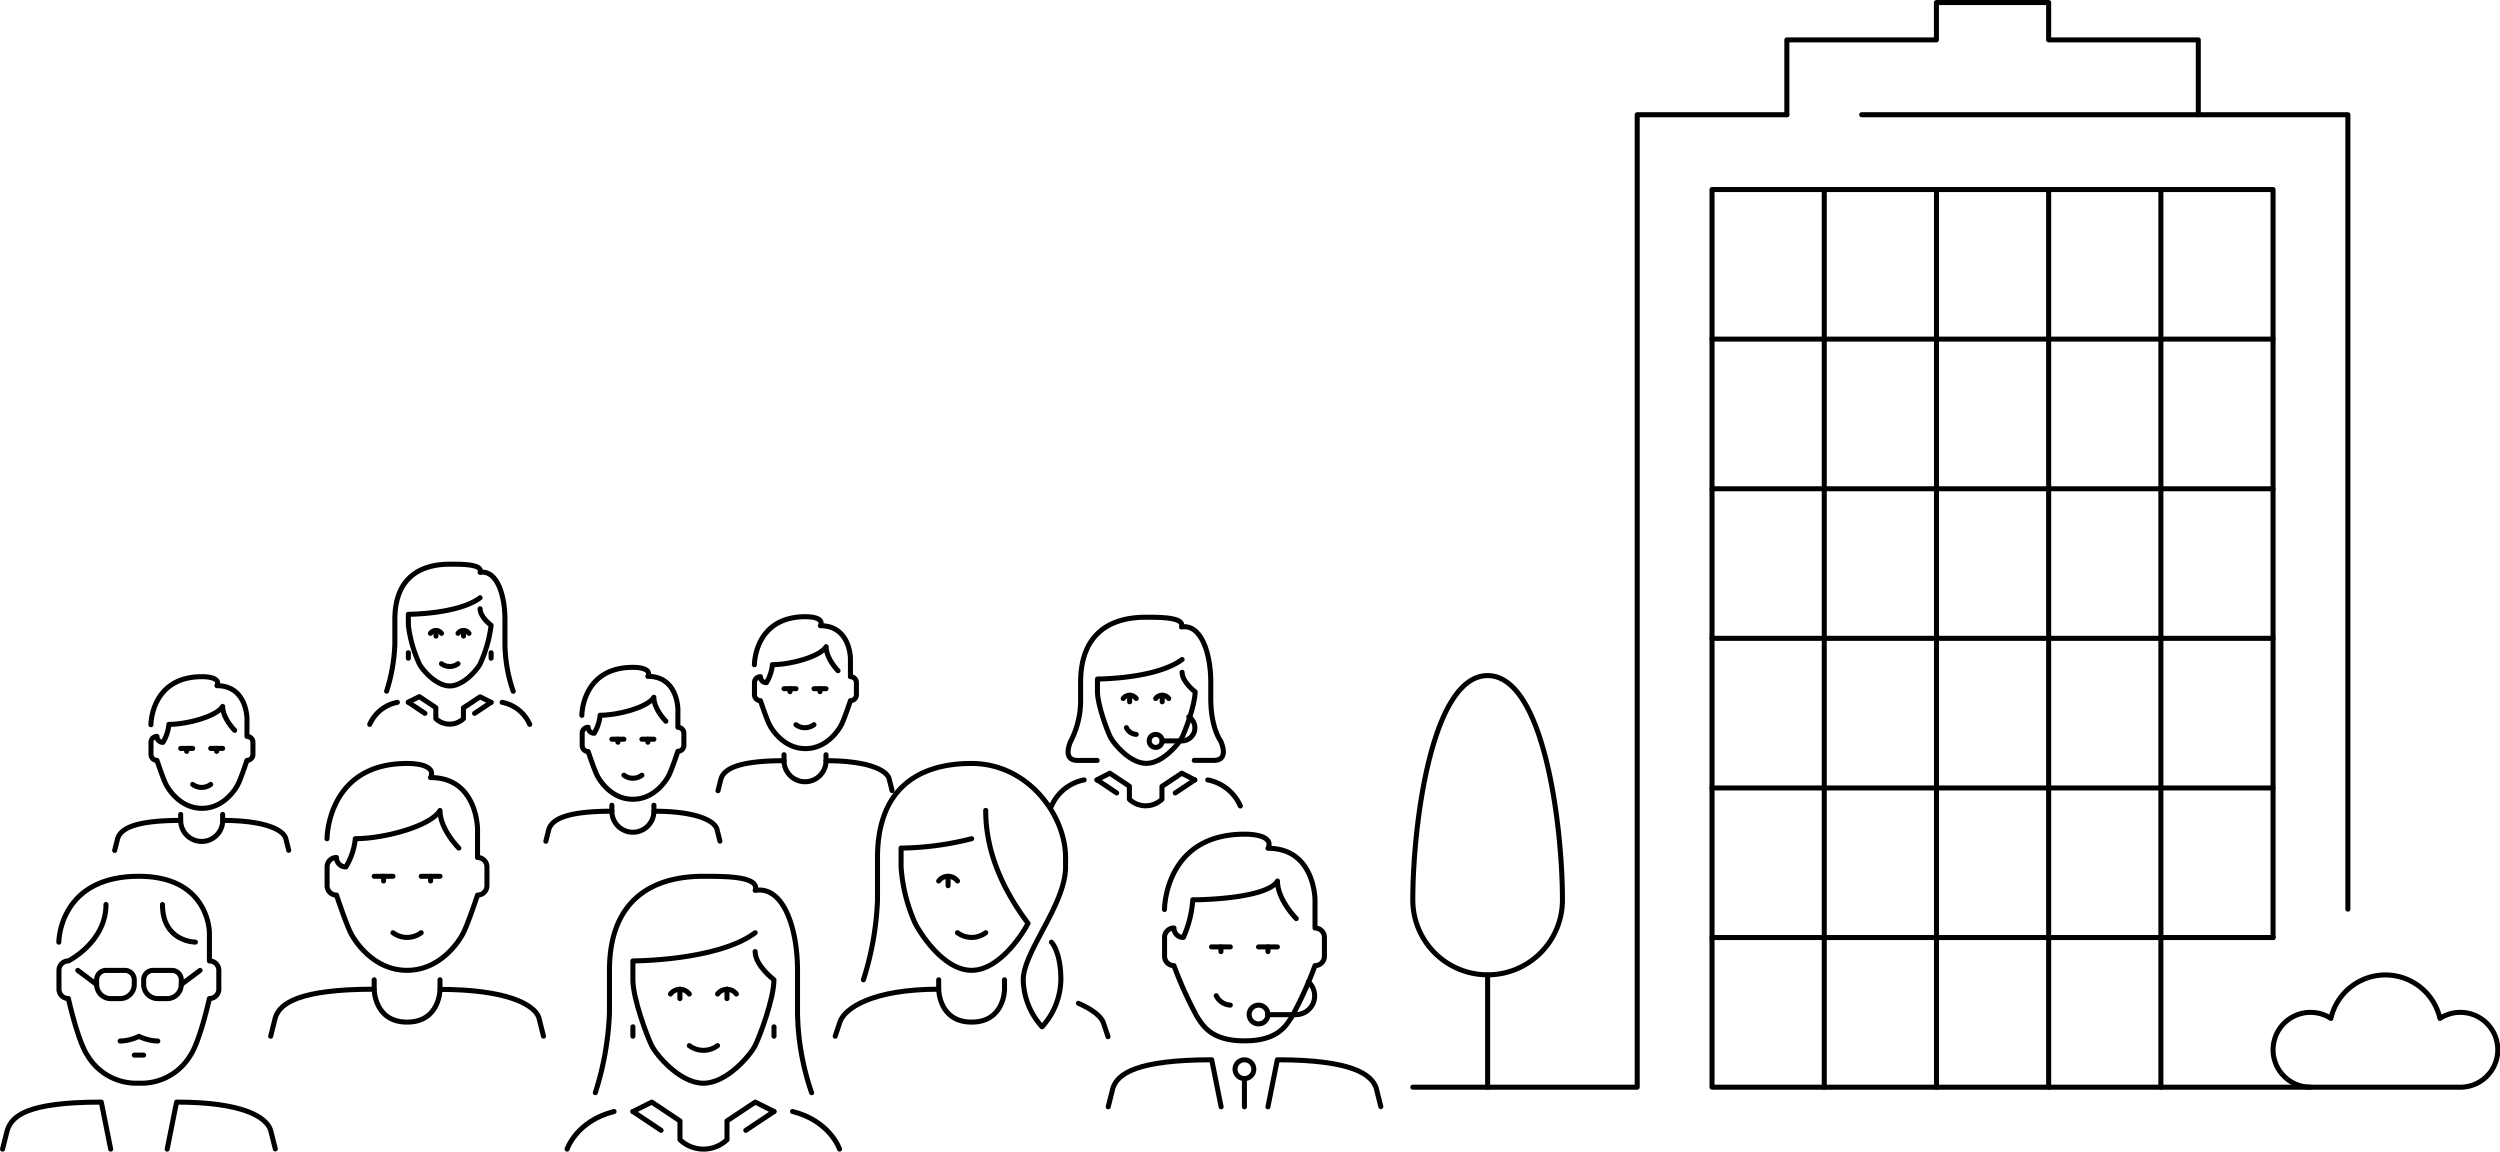 <svg xmlns="http://www.w3.org/2000/svg" viewBox="0 0 372.22 171.47"><defs><style>.cls-1{fill:none;stroke:#000;stroke-linecap:round;stroke-linejoin:round;stroke-width:0.75px;}</style></defs><title>Asset 14</title><g id="Layer_2" data-name="Layer 2"><g id="benefits"><polyline class="cls-1" points="277.18 17.08 349.57 17.08 349.57 135.36"/><polyline class="cls-1" points="210.35 161.87 243.76 161.87 243.76 17.08 266.04 17.08"/><polyline class="cls-1" points="338.43 139.59 338.43 28.22 254.9 28.22 254.9 161.87 344 161.87"/><line class="cls-1" x1="271.61" y1="28.22" x2="271.61" y2="161.87"/><line class="cls-1" x1="288.32" y1="28.22" x2="288.32" y2="161.87"/><line class="cls-1" x1="305.02" y1="28.22" x2="305.02" y2="161.87"/><line class="cls-1" x1="321.73" y1="28.22" x2="321.73" y2="161.87"/><line class="cls-1" x1="254.9" y1="50.49" x2="338.43" y2="50.49"/><line class="cls-1" x1="254.9" y1="72.77" x2="338.43" y2="72.77"/><line class="cls-1" x1="254.9" y1="95.04" x2="338.43" y2="95.04"/><line class="cls-1" x1="254.9" y1="117.32" x2="338.43" y2="117.32"/><line class="cls-1" x1="254.9" y1="139.59" x2="338.43" y2="139.59"/><polyline class="cls-1" points="327.3 17.08 327.3 5.94 305.02 5.94 305.02 0.38 288.31 0.38 288.31 5.94 266.04 5.94 266.04 17.08"/><path class="cls-1" d="M366.28,150.73a5.54,5.54,0,0,0-3,.9,8.33,8.33,0,0,0-16.24,0,5.57,5.57,0,1,0-3,10.24h22.28a5.57,5.57,0,1,0,0-11.14Z"/><path class="cls-1" d="M232.63,134c0-11.14-2.78-33.41-11.14-33.41S210.35,122.89,210.35,134a11.14,11.14,0,1,0,22.28,0Z"/><line class="cls-1" x1="221.49" y1="145.16" x2="221.49" y2="161.87"/><path class="cls-1" d="M163.35,113.22h-2.91c-2.42,0-1-2.91-1-2.91a13.15,13.15,0,0,0,1.45-6.3v-2.42c0-6.78,3.88-9.69,9.69-9.69,2.29,0,5.81,0,5.33,1.45,2.91-.48,4.36,3.88,4.36,8.24V104c0,4.36,1.45,6.3,1.45,6.3s1.45,2.91-1,2.91h-2.91"/><path class="cls-1" d="M177,106.73a1.94,1.94,0,0,1-1,3.58H173"/><circle class="cls-1" cx="172.07" cy="110.31" r="0.97"/><path class="cls-1" d="M169.16,109.34h0a1.72,1.72,0,0,1-1.45-1"/><path class="cls-1" d="M172.07,104a1.21,1.21,0,0,1,1.94,0"/><line class="cls-1" x1="173.04" y1="104.49" x2="173.04" y2="103.52"/><path class="cls-1" d="M167.23,104a1.21,1.21,0,0,1,1.94,0"/><line class="cls-1" x1="168.19" y1="104.49" x2="168.19" y2="103.52"/><path class="cls-1" d="M161.41,116.12a6.68,6.68,0,0,0-4.85,3.88"/><path class="cls-1" d="M179.82,116.12a6.68,6.68,0,0,1,4.85,3.88"/><path class="cls-1" d="M177.89,116.12l-1.94-1L173,117.09V119a3.51,3.51,0,0,1-4.85,0v-1.94l-2.91-1.94-1.94,1"/><line class="cls-1" x1="163.35" y1="116.12" x2="166.26" y2="118.06"/><line class="cls-1" x1="177.89" y1="116.12" x2="174.98" y2="118.06"/><path class="cls-1" d="M176,98.19c-3.88,2.91-12.6,2.91-12.6,2.91V103c0,1.94,1.45,5.81,1.94,6.78s2.91,3.88,5.33,3.88,4.85-2.91,5.33-3.88,1.94-4.85,1.94-6.78c0,0-1.94-1.45-1.94-2.91"/><path class="cls-1" d="M188.78,164.79l1.4-7c11.21,0,14,2.2,14.71,4.17l.7,2.8"/><path class="cls-1" d="M165,164.79l.7-2.8c.7-2.1,3.5-4.2,14.71-4.2l1.4,7"/><line class="cls-1" x1="180.38" y1="140.98" x2="183.18" y2="140.98"/><line class="cls-1" x1="181.78" y1="141.68" x2="181.78" y2="140.98"/><line class="cls-1" x1="187.38" y1="140.98" x2="190.19" y2="140.98"/><line class="cls-1" x1="188.78" y1="141.68" x2="188.78" y2="140.98"/><circle class="cls-1" cx="185.28" cy="159.19" r="1.4"/><line class="cls-1" x1="185.28" y1="164.79" x2="185.28" y2="160.59"/><path class="cls-1" d="M194.81,146.19a2.8,2.8,0,0,1-1.87,4.88h-4.2"/><circle class="cls-1" cx="187.38" cy="151.05" r="1.4"/><path class="cls-1" d="M183.18,149.65h0a2.49,2.49,0,0,1-2.1-1.4"/><path class="cls-1" d="M193,136.77s-2.8-2.8-2.8-5.6c-1.43,2.38-9.81,2.8-12.61,2.8a16.48,16.48,0,0,1-1.4,5.6,1.37,1.37,0,0,1-1.4-1.4,1.4,1.4,0,0,0-1.4,1.4v2.8a1.4,1.4,0,0,0,1.4,1.4,56.05,56.05,0,0,0,3.5,7.7c.87,1.3,2.1,3.5,7,3.5s6.14-2.2,7-3.5a56.05,56.05,0,0,0,3.5-7.7,1.4,1.4,0,0,0,1.4-1.4v-2.8a1.4,1.4,0,0,0-1.4-1.4V134s0-7.7-7-7.7c.7-1.4-1-2.1-3.5-2.1-11.91,0-11.91,11.21-11.91,11.21"/><path class="cls-1" d="M15.78,134.67c0,5.6-5.6,8.4-5.6,8.4a1.4,1.4,0,0,0-1.4,1.4v2.8a1.4,1.4,0,0,0,1.4,1.4s1.4,6.3,2.8,8.4a8.48,8.48,0,0,0,7.7,4.2,8.48,8.48,0,0,0,7.7-4.2c1.4-2.1,2.8-8.4,2.8-8.4a1.4,1.4,0,0,0,1.4-1.4v-2.8a1.4,1.4,0,0,0-1.4-1.4v-4.2s0-8.4-10.51-8.4c-11.91,0-11.91,9.81-11.91,9.81"/><path class="cls-1" d="M24.19,134.67c0,5.6,4.9,5.6,4.9,5.6"/><line class="cls-1" x1="14.38" y1="146.58" x2="11.58" y2="144.48"/><line class="cls-1" x1="29.79" y1="144.48" x2="26.99" y2="146.58"/><path class="cls-1" d="M18.59,144.48h-2.8a1.4,1.4,0,0,0-1.4,1.4v.7a2.1,2.1,0,0,0,2.1,2.1h1.4a2.1,2.1,0,0,0,2.1-2.1v-.7A1.4,1.4,0,0,0,18.59,144.48Z"/><path class="cls-1" d="M25.59,144.48h-2.8a1.4,1.4,0,0,0-1.4,1.4v.7a2.1,2.1,0,0,0,2.1,2.1h1.4a2.1,2.1,0,0,0,2.1-2.1v-.7A1.4,1.4,0,0,0,25.59,144.48Z"/><path class="cls-1" d="M24.89,171.09l1.4-7c9.81,0,13.35,2.2,14,4.17l.7,2.8"/><path class="cls-1" d="M.38,171.09l.7-2.8c.7-2.1,2.8-4.2,14-4.2l1.4,7"/><circle class="cls-1" cx="20.69" cy="165.49"/><circle class="cls-1" cx="20.69" cy="168.29"/><circle class="cls-1" cx="20.69" cy="171.09"/><line class="cls-1" x1="21.39" y1="157.09" x2="19.99" y2="157.09"/><path class="cls-1" d="M23.49,155a7,7,0,0,1-2.8-.7,7,7,0,0,1-2.8.7"/><path class="cls-1" d="M112.44,138.87c-5.6,4.2-18.21,4.2-18.21,4.2v2.8c0,2.8,2.1,8.4,2.8,9.81s4.2,5.6,7.7,5.6,7-4.2,7.7-5.6,2.8-7,2.8-9.81c0,0-2.8-2.1-2.8-4.2"/><path class="cls-1" d="M120.84,162.69a38.16,38.16,0,0,1-2.1-11.91v-6.3c0-6.3-2.1-12.61-6.3-11.91.7-2.1-4.39-2.1-7.7-2.1-8.4,0-14,4.2-14,14v6.3a44.41,44.41,0,0,1-2.1,11.91"/><path class="cls-1" d="M102.63,155.68a3.5,3.5,0,0,0,4.2,0"/><path class="cls-1" d="M91.43,165.49c-5.6,1.4-7,5.6-7,5.6"/><path class="cls-1" d="M118,165.49c5.6,1.4,7,5.6,7,5.6"/><path class="cls-1" d="M115.24,165.49l-2.8-1.4-4.2,2.8v2.8a5.08,5.08,0,0,1-7,0v-2.8l-4.2-2.8-2.8,1.4"/><line class="cls-1" x1="94.23" y1="165.49" x2="98.43" y2="168.29"/><line class="cls-1" x1="115.24" y1="165.49" x2="111.04" y2="168.29"/><path class="cls-1" d="M106.84,148a1.75,1.75,0,0,1,2.8,0"/><line class="cls-1" x1="108.24" y1="148.68" x2="108.24" y2="147.28"/><path class="cls-1" d="M99.83,148a1.75,1.75,0,0,1,2.8,0"/><line class="cls-1" x1="101.23" y1="148.68" x2="101.23" y2="147.28"/><line class="cls-1" x1="94.23" y1="152.88" x2="94.23" y2="154.28"/><line class="cls-1" x1="115.24" y1="152.88" x2="115.24" y2="154.28"/><path class="cls-1" d="M71.48,89c-3.28,2.46-10.68,2.46-10.68,2.46v1.64a19.18,19.18,0,0,0,1.64,5.75c.41.82,2.46,3.28,4.52,3.28s4.11-2.46,4.52-3.28a19.18,19.18,0,0,0,1.64-5.75s-1.64-1.23-1.64-2.46"/><path class="cls-1" d="M76.41,102.92a22.37,22.37,0,0,1-1.23-7v-3.7c0-3.7-1.23-7.39-3.7-7C71.89,84,68.9,84,67,84c-4.93,0-8.21,2.46-8.21,8.21v3.7a26,26,0,0,1-1.23,7"/><path class="cls-1" d="M65.73,98.82a2.05,2.05,0,0,0,2.46,0"/><path class="cls-1" d="M59.16,104.57a5.66,5.66,0,0,0-4.11,3.28"/><path class="cls-1" d="M74.76,104.57a5.66,5.66,0,0,1,4.11,3.28"/><path class="cls-1" d="M73.12,104.57l-1.64-.82L69,105.39V107a3,3,0,0,1-4.11,0v-1.64l-2.46-1.64-1.64.82"/><line class="cls-1" x1="60.8" y1="104.57" x2="63.27" y2="106.21"/><line class="cls-1" x1="73.12" y1="104.57" x2="70.66" y2="106.21"/><path class="cls-1" d="M68.19,94.3a1,1,0,0,1,1.64,0"/><line class="cls-1" x1="69.01" y1="94.71" x2="69.01" y2="93.89"/><path class="cls-1" d="M64.09,94.3a1,1,0,0,1,1.64,0"/><line class="cls-1" x1="64.91" y1="94.71" x2="64.91" y2="93.89"/><line class="cls-1" x1="60.8" y1="97.18" x2="60.8" y2="98"/><line class="cls-1" x1="73.12" y1="97.18" x2="73.12" y2="98"/><path class="cls-1" d="M68.31,126.27s-2.8-2.8-2.8-5.6c-1.43,2.38-8.4,4.2-12.61,4.2a10,10,0,0,1-1.4,4.2,1.37,1.37,0,0,1-1.4-1.4,1.4,1.4,0,0,0-1.4,1.4v2.8a1.4,1.4,0,0,0,1.4,1.4s1.4,4.2,2.1,5.6,3.5,5.6,8.4,5.6,7.7-4.2,8.4-5.6,2.1-5.6,2.1-5.6a1.4,1.4,0,0,0,1.4-1.4v-2.8a1.4,1.4,0,0,0-1.4-1.4v-4.2s0-7.7-7-7.7c.7-1.4-1-2.1-3.5-2.1-11.91,0-11.91,11.21-11.91,11.21"/><path class="cls-1" d="M40.3,154.28l.7-2.8c.7-2.1,3.5-4.2,14.71-4.2,0,0,0,4.9,4.9,4.9s4.9-4.87,4.9-4.87c9.81,0,14,2.2,14.71,4.17l.7,2.8"/><line class="cls-1" x1="55.71" y1="145.88" x2="55.71" y2="147.28"/><line class="cls-1" x1="65.51" y1="145.88" x2="65.51" y2="147.28"/><circle class="cls-1" cx="60.61" cy="136.07"/><path class="cls-1" d="M58.51,138.87a3.5,3.5,0,0,0,4.2,0"/><line class="cls-1" x1="55.71" y1="130.47" x2="58.51" y2="130.47"/><line class="cls-1" x1="57.11" y1="131.17" x2="57.11" y2="130.47"/><line class="cls-1" x1="62.71" y1="130.47" x2="65.51" y2="130.47"/><line class="cls-1" x1="64.11" y1="131.17" x2="64.11" y2="130.47"/><path class="cls-1" d="M124.77,99.86S123,98.07,123,96.28c-.91,1.52-5.36,2.68-8,2.68a6.35,6.35,0,0,1-.89,2.68.88.88,0,0,1-.89-.89.89.89,0,0,0-.89.89v1.79a.89.89,0,0,0,.89.89s.89,2.68,1.34,3.57,2.23,3.57,5.36,3.57,4.91-2.68,5.36-3.57,1.34-3.57,1.34-3.57a.89.89,0,0,0,.89-.89v-1.79a.89.89,0,0,0-.89-.89V98.07s0-4.91-4.47-4.91c.45-.89-.61-1.34-2.23-1.34-7.6,0-7.6,7.15-7.6,7.15"/><path class="cls-1" d="M106.9,117.73l.45-1.79c.45-1.34,2.23-2.68,9.38-2.68a3.13,3.13,0,0,0,6.26,0c6.26,0,9,1.4,9.38,2.66l.45,1.79"/><line class="cls-1" x1="116.73" y1="112.37" x2="116.73" y2="113.26"/><line class="cls-1" x1="122.98" y1="112.37" x2="122.98" y2="113.26"/><circle class="cls-1" cx="119.85" cy="106.11"/><path class="cls-1" d="M118.51,107.9a2.23,2.23,0,0,0,2.68,0"/><line class="cls-1" x1="116.73" y1="102.54" x2="118.51" y2="102.54"/><line class="cls-1" x1="117.62" y1="102.98" x2="117.62" y2="102.54"/><line class="cls-1" x1="121.2" y1="102.54" x2="122.98" y2="102.54"/><line class="cls-1" x1="122.09" y1="102.98" x2="122.09" y2="102.54"/><path class="cls-1" d="M34.94,108.74s-1.79-1.79-1.79-3.57c-.91,1.52-5.36,2.68-8,2.68a6.35,6.35,0,0,1-.89,2.68.88.88,0,0,1-.89-.89.89.89,0,0,0-.89.89v1.79a.89.89,0,0,0,.89.89s.89,2.68,1.34,3.57,2.23,3.57,5.36,3.57,4.91-2.68,5.36-3.57,1.34-3.57,1.34-3.57a.89.89,0,0,0,.89-.89v-1.79a.89.89,0,0,0-.89-.89V107s0-4.91-4.47-4.91c.45-.89-.61-1.34-2.23-1.34-7.6,0-7.6,7.15-7.6,7.15"/><path class="cls-1" d="M17.07,126.62l.45-1.79c.45-1.34,2.23-2.68,9.38-2.68a3.13,3.13,0,0,0,6.26,0c6.26,0,9,1.4,9.38,2.66l.45,1.79"/><line class="cls-1" x1="26.9" y1="121.26" x2="26.9" y2="122.15"/><line class="cls-1" x1="33.15" y1="121.26" x2="33.15" y2="122.15"/><circle class="cls-1" cx="30.03" cy="115"/><path class="cls-1" d="M28.69,116.79a2.23,2.23,0,0,0,2.68,0"/><line class="cls-1" x1="26.9" y1="111.43" x2="28.69" y2="111.43"/><line class="cls-1" x1="27.79" y1="111.87" x2="27.79" y2="111.43"/><line class="cls-1" x1="31.37" y1="111.43" x2="33.15" y2="111.43"/><line class="cls-1" x1="32.26" y1="111.87" x2="32.26" y2="111.43"/><path class="cls-1" d="M99.14,107.38s-1.79-1.79-1.79-3.57c-.91,1.52-5.36,2.68-8,2.68a6.35,6.35,0,0,1-.89,2.68.88.88,0,0,1-.89-.89.89.89,0,0,0-.89.89V111a.89.89,0,0,0,.89.89s.89,2.68,1.34,3.57S91.1,119,94.23,119s4.91-2.68,5.36-3.57,1.34-3.57,1.34-3.57a.89.89,0,0,0,.89-.89v-1.79a.89.89,0,0,0-.89-.89v-2.68s0-4.91-4.47-4.91c.45-.89-.61-1.34-2.23-1.34-7.6,0-7.6,7.15-7.6,7.15"/><path class="cls-1" d="M81.27,125.25l.45-1.79c.45-1.34,2.23-2.68,9.38-2.68a3.13,3.13,0,0,0,6.26,0c6.26,0,9,1.4,9.38,2.66l.45,1.79"/><line class="cls-1" x1="91.1" y1="119.89" x2="91.1" y2="120.78"/><line class="cls-1" x1="97.36" y1="119.89" x2="97.36" y2="120.78"/><circle class="cls-1" cx="94.23" cy="113.64"/><path class="cls-1" d="M92.89,115.42a2.23,2.23,0,0,0,2.68,0"/><line class="cls-1" x1="91.1" y1="110.06" x2="92.89" y2="110.06"/><line class="cls-1" x1="92" y1="110.51" x2="92" y2="110.06"/><line class="cls-1" x1="95.57" y1="110.06" x2="97.36" y2="110.06"/><line class="cls-1" x1="96.46" y1="110.51" x2="96.46" y2="110.06"/><path class="cls-1" d="M146.76,120.66q0,8.4,6.3,16.81c-.7,1.4-4.2,7-8.4,7s-7.7-5.6-8.4-7a24.48,24.48,0,0,1-2.1-8.4v-2.8a44.3,44.3,0,0,0,10.51-1.4"/><path class="cls-1" d="M160.57,149.38c2.1.91,3.41,2,3.7,2.87l.7,2.1"/><path class="cls-1" d="M124.35,154.28l.7-2.1c.7-2.1,4.9-4.9,14.71-4.9,0,0,0,4.9,4.9,4.9s4.9-4.87,4.9-4.87"/><line class="cls-1" x1="139.76" y1="145.88" x2="139.76" y2="147.28"/><line class="cls-1" x1="149.56" y1="145.88" x2="149.56" y2="147.28"/><path class="cls-1" d="M142.56,138.87a3.5,3.5,0,0,0,4.2,0"/><circle class="cls-1" cx="144.66" cy="136.07"/><path class="cls-1" d="M139.76,131.17a1.75,1.75,0,0,1,2.8,0"/><line class="cls-1" x1="141.16" y1="131.87" x2="141.16" y2="130.47"/><path class="cls-1" d="M128.55,145.88a44.41,44.41,0,0,0,2.1-11.91v-6.3c0-9.81,5.6-14,14-14s14,7.7,14,14v1.4c0,5.6-6.3,12.61-6.3,16.81a10.72,10.72,0,0,0,2.8,7,10.72,10.72,0,0,0,2.8-7c0-4.2-1.4-5.6-1.4-5.6"/></g></g></svg>